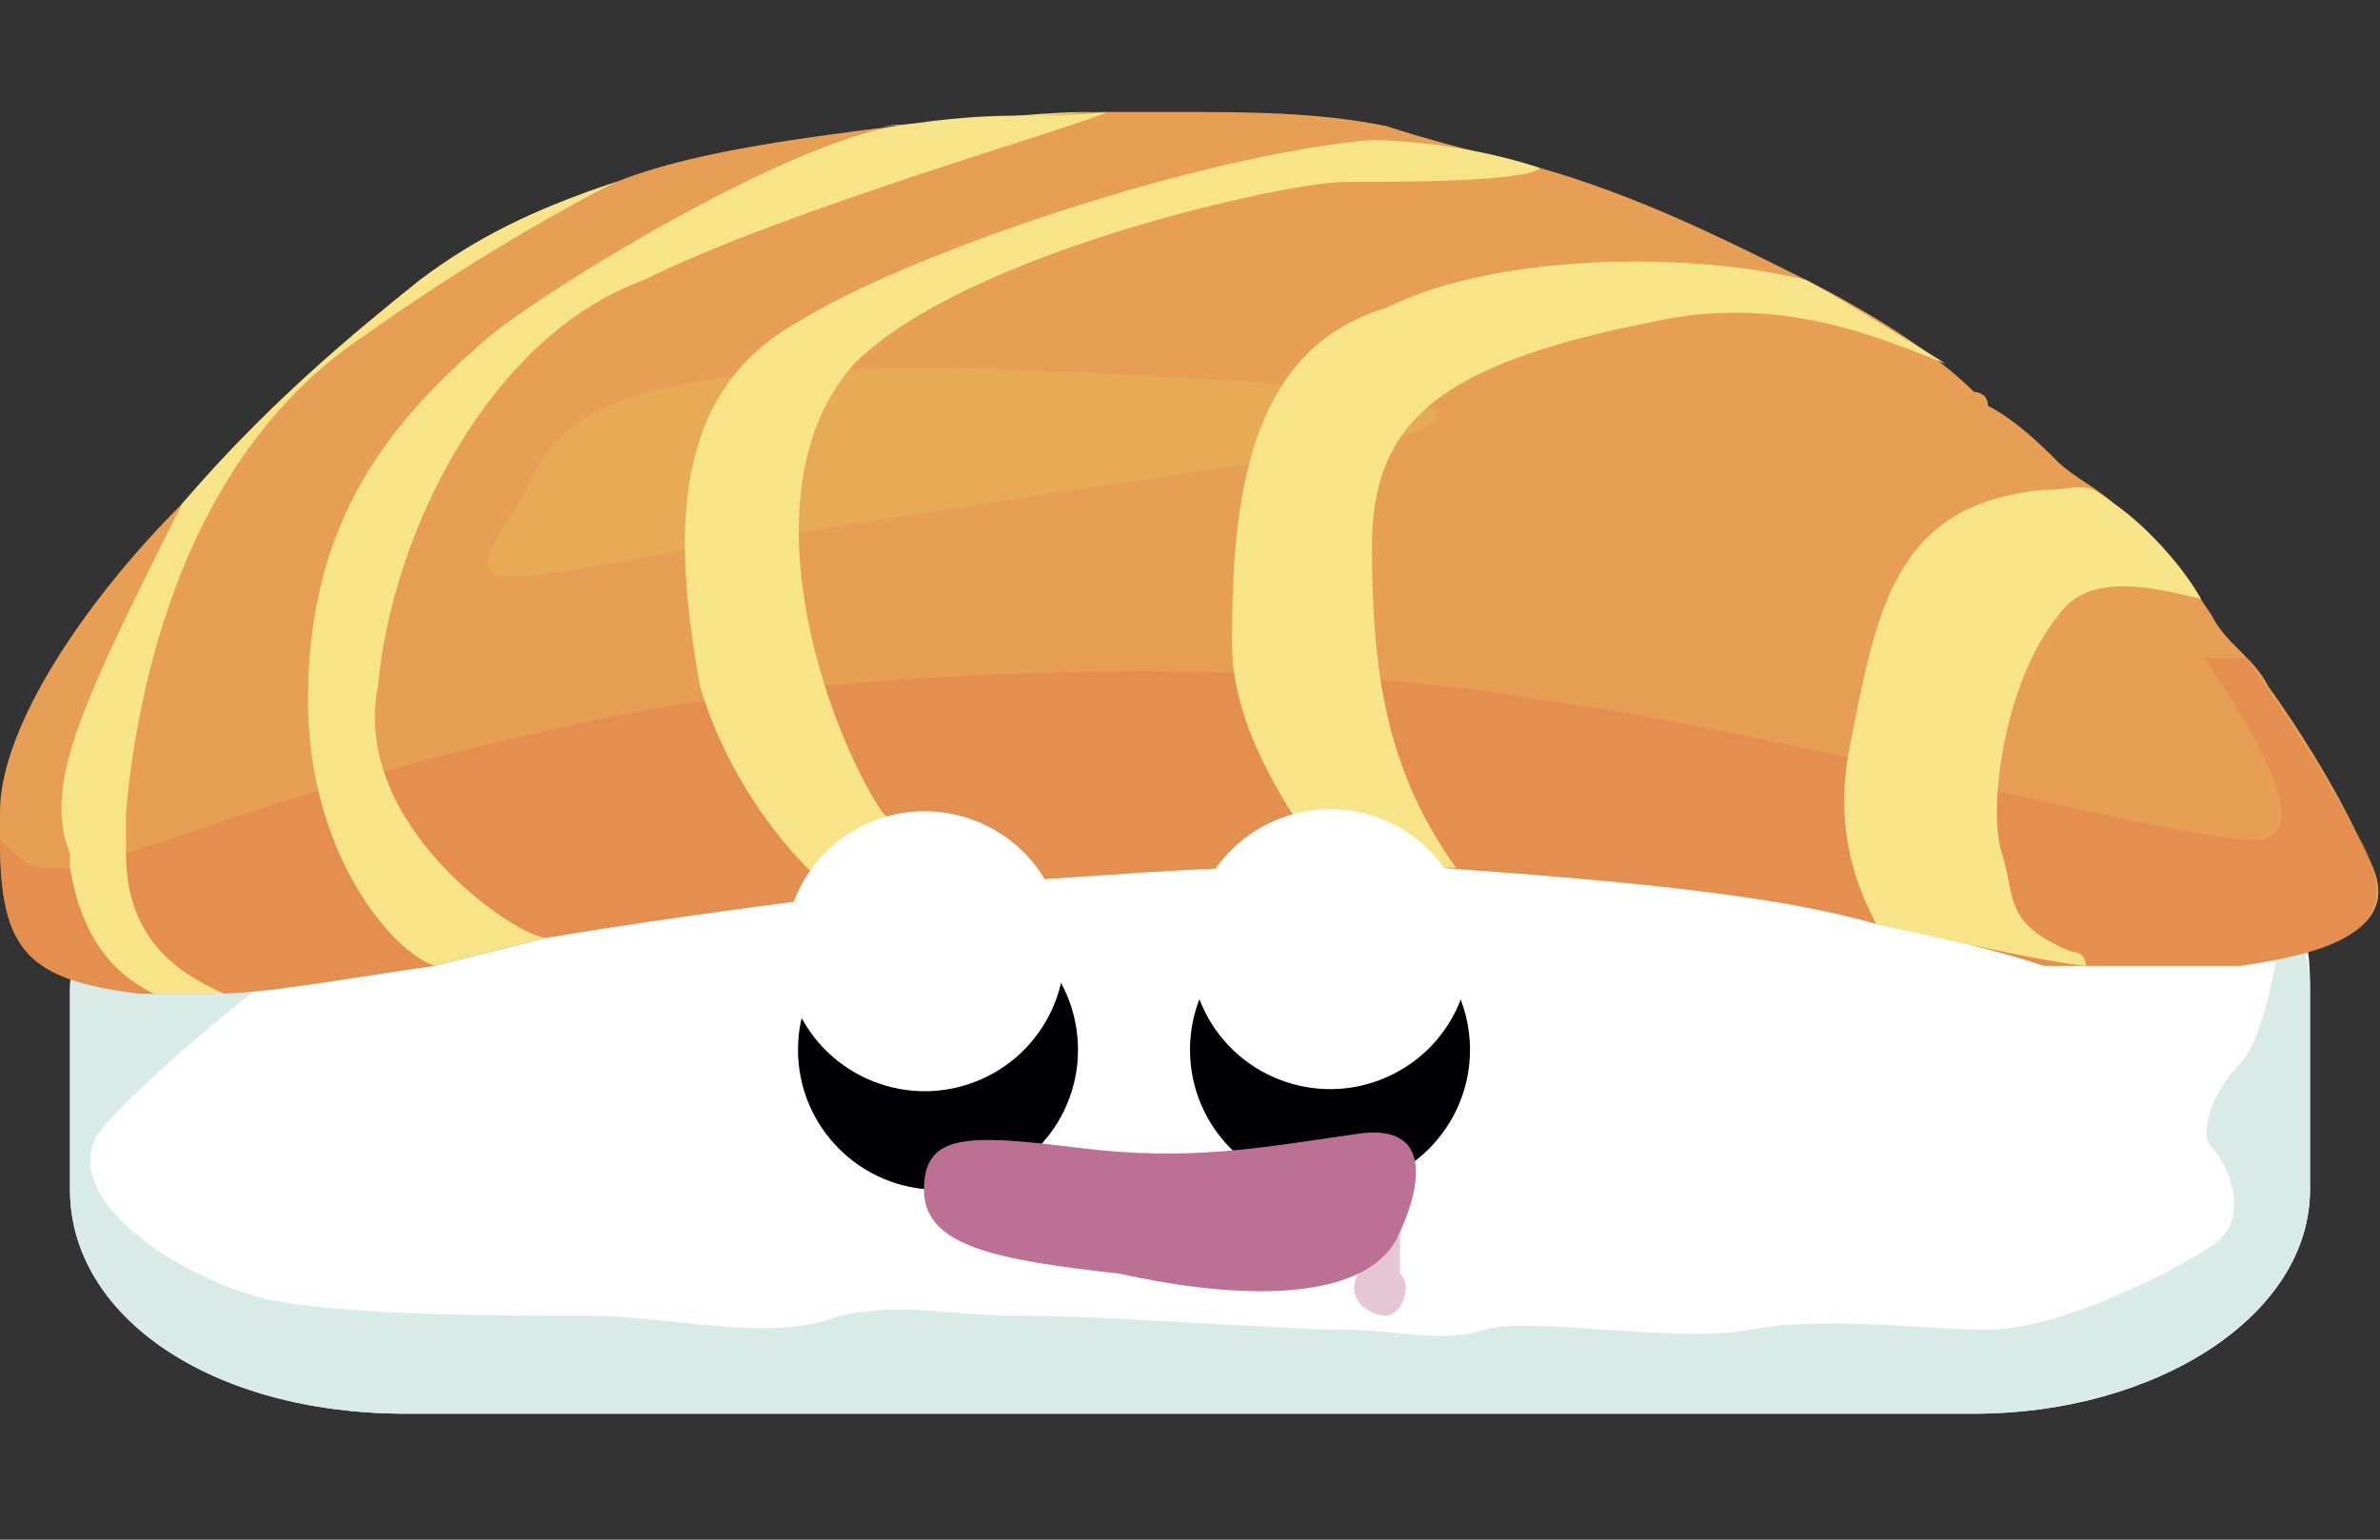 <svg xmlns="http://www.w3.org/2000/svg" width="17" height="11" viewBox="0 0 17 11">
    <rect x="0" y="0" width="17" height="11" fill="#333333" stroke="none"/>
    <g fill="none" fill-rule="evenodd">
        <path fill="#FFF" d="M16.5 7.1v1.4c0 .9-1.1 1.6-2.4 1.6H2.9C1.5 10.1.5 9.4.5 8.5V7.1c0-.1 0-.2.1-.4.2-.7 1.1-1.2 2.3-1.2h11.2c1.1 0 2 .5 2.3 1.1.1.1.1.3.1.5z"/>
        <path fill="#D9EBE7" d="M16.5 7.1v1.4c0 .9-1.1 1.6-2.4 1.6H2.9C1.5 10.1.5 9.4.5 8.5V7.1c0-.1 0-.2.1-.4h1.7S1.1 7.6.7 8.1c-.3.5.7 1.1 1.3 1.2.6.1 1.6.1 2.2.1.6 0 1.3.2 1.8 0 .5-.1.7 0 1.3 0 .6 0 1.9.1 2.3.1.4 0 .7.1 1 0 .3-.1 1.4.1 1.9 0s1.3 0 1.7 0c.5 0 1.3-.4 1.6-.6.3-.2.1-.6 0-.7-.1-.1 0-.4.2-.6.2-.2.3-1 .3-1 .2.2.2.3.2.5z"/>
        <path fill="#E69F55" d="M16 6.9h-1.3-.1c-.3-.1-.7-.2-1.2-.3-.7-.2-1.7-.3-3.1-.4H9c-.7 0-1.5.1-2.1.1-.3 0-.6.1-.9.1-.8.1-1.5.2-2.1.3l-.8.2c-.7.1-1.2.2-1.6.2H1C.2 7 0 6.8 0 6v-.2c0-.6.6-1.5 1.3-2.2C1.9 2.9 2.5 2.4 3 2c.4-.3.8-.5 1.4-.7.5-.2 1.2-.3 2-.4.4 0 1-.1 1.5-.1h.5c.5 0 1 0 1.5.1.3.1.7.2 1.1.3.7.2 1.3.5 1.9.8.4.2.9.5 1.2.8 0 0 .1 0 .1.1.2.1.4.3.5.4.1.1.3.2.4.3.3.2.5.5.7.8.1.2.3.3.4.5.5.7.7 1.2.7 1.2.3.5-.2.7-.9.8z"/>
        <path fill="#F7E489" d="M6.3.9c.4 0 1-.1 1.5-.1L6.3.9z"/>
        <path fill="#E48A4F" d="M16 6.9h-1.3-.1c-.3-.1-.7-.2-1.2-.3-.7-.2-1.7-.3-3.1-.4H9c-.7 0-1.5.1-2.1.1-.3 0-.6.1-.9.1-.8.1-1.5.2-2.1.3l-.8.2c-.7.1-1.2.2-1.6.2H1C.2 7 0 6.8 0 6c.1.1.2.2.3.2h.2c.1 0 .2-.1.4-.1.6-.2 1.7-.6 3.1-.9 2.1-.5 5.4-.5 7-.2 1.6.2 4.5 1 5.1 1 .6 0-.362-1.3-.362-1.3h.303c.5.7.758 1.2.758 1.2.477.73-.099.9-.799 1z" opacity=".77"/>
        <path fill="#F7E489" d="M4.4 1.3c-.4.2-1.1.6-1.8 1.1C1.4 3.2 1 4.7.9 5.8v.3c0 .7.5.9.7 1h-.5C.9 7 .6 6.8.5 6.2v-.1c-.2-.5.1-1.1.8-2.5C1.9 2.9 2.5 2.4 3 2c.4-.3.8-.5 1.4-.7z"/>
        <path fill="#F7E489" d="M3.9 6.7c-.2 0-1.4-.8-1.2-1.8.1-1.1.8-2.5 1.9-2.9C5.6 1.5 7.705.902 7.905.802c-.607.053-.73-.02-1.5.098C5.634 1.019 4 2 3.5 2.4 2.8 3 2.2 3.7 2.2 5c0 1.1.601 1.799.901 1.899L3.9 6.7zM14.9 6.9s0-.1-.1-.1c-.5-.2-.4-.4-.5-.7-.1-.3 0-1.2.4-1.7.2-.3.622-.221 1.022-.121 0 0-.227-.43-.733-.759-.112-.073-.189-.02-.389-.02-1.1.1-1.2.9-1.4 1.9-.1.6.1 1 .2 1.2 1.3.3 1.5.3 1.5.3z"/>
        <path fill="#E9B056" d="M9.7 3.2s-4.1.6-5.2.8c-1.1.2-1.2.2-.8-.4.3-.5.2-1.2 4.7-.9 0 0 3.1.1 1.3.5z" opacity=".68"/>
        <path fill="#F7E489" d="M11 1.2s-.1.1 0 0c-.1.1-1 .1-1.4.1-.4 0-2.7.5-3.5 1.3-.8.9-.2 2.6.2 3.2.2.2.4.4.6.5-.3 0-.6.1-.9.1-.3-.2-.8-.8-1-1.5-.2-1.1-.2-2.1.7-2.6.8-.5 2.9-1.2 4.1-1.3 0 0 .6 0 1.2.2z"/>
        <path fill="#F7E489" d="M12.9 2c.2.1 1 .6 1 .6-.5-.2-1.2-.5-2.1-.3-1.5.3-2 .7-2 1.6 0 .9.1 1.6.6 2.3h-.9c-.3-.4-.7-1-.7-1.6 0-1 .1-2.1 1.1-2.4.8-.4 2.2-.4 3-.2-.1 0-.1 0 0 0z"/>
        <g fill="#000005" transform="translate(6 7)">
            <circle cx=".7" cy=".5" r="1"/>
            <circle cx="3.5" cy=".5" r="1"/>
        </g>
        <circle cx="6.605" cy="6.796" r="1" fill="#FFF" transform="rotate(-23.491 6.605 6.796)"/>
        <circle cx="9.501" cy="6.781" r="1" fill="#FFF" transform="rotate(-23.491 9.501 6.781)"/>
        <path fill="#BC7194" d="M10 8.8s.4-.8-.3-.7c-.7.1-1.2.2-2 .1s-1.1-.1-1.1.3.5.5 1.4.6c.9.2 1.8.2 2-.3z"/>
        <path fill="#BC7194" d="M10 8.7v.4c.1.1 0 .3-.1.3s-.3-.1-.2-.3c.1-.2 0-.2 0-.2" opacity=".4"/>
        <path fill="#FFF" d="M6.6 7.2s0 .2.2.2c0 0-.2 0-.2.2 0 0 0-.2-.2-.2 0 0 .2 0 .2-.2zM9.5 7.2s0 .2.2.2c0 0-.2 0-.2.2 0 0 0-.2-.2-.2 0 0 .2 0 .2-.2z"/>
    </g>
</svg>
